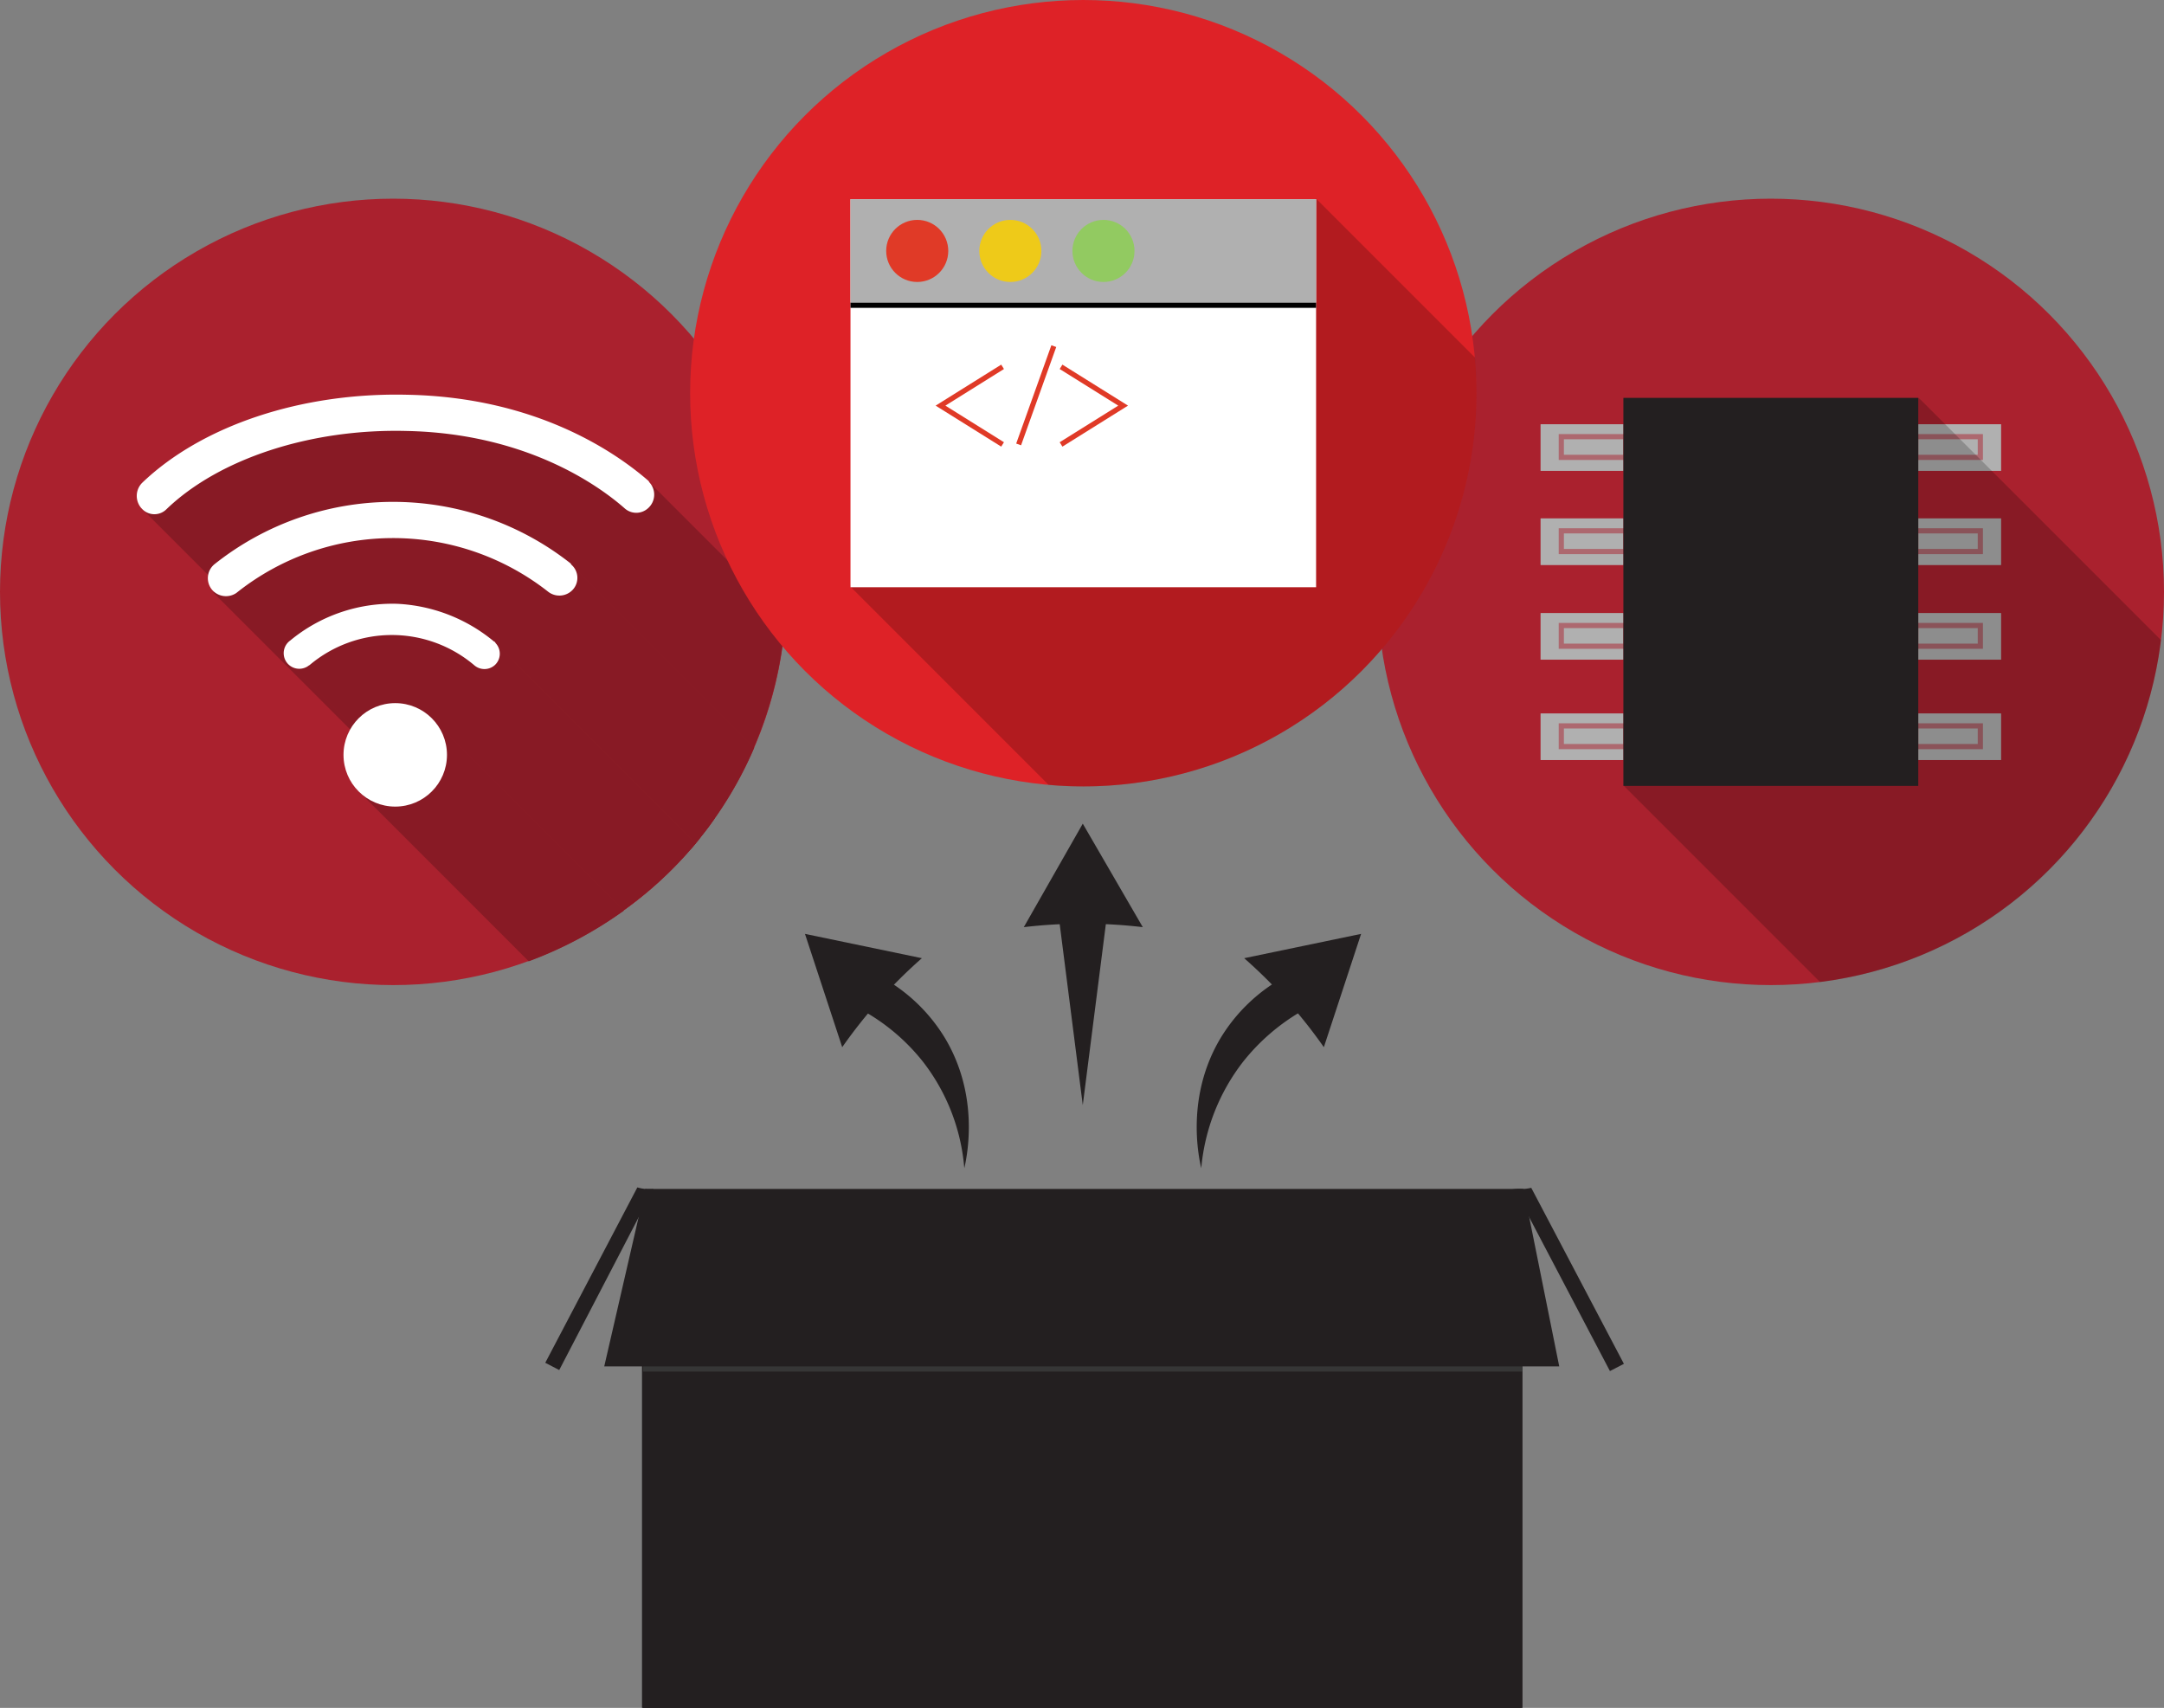 <svg xmlns="http://www.w3.org/2000/svg" viewBox="0 0 418.3 330.1">
    <rect x="0" y="0" width="418.3" height="330.1" fill="#808080" stroke="none"/>
    <defs>
        <style>
            .cls-1 {
                fill: #aa212e;
            }
            .cls-2 {
                opacity: 0.2;
            }
            .cls-2,
            .cls-6 {
                isolation: isolate;
            }
            .cls-3 {
                fill: #fff;
            }
            .cls-4,
            .cls-6 {
                fill: #b0b0b0;
            }
            .cls-12,
            .cls-13,
            .cls-5 {
                fill: none;
                stroke-miterlimit: 10;
            }
            .cls-5 {
                stroke: #aa212e;
            }
            .cls-6 {
                opacity: 0.5;
            }
            .cls-7 {
                fill: #231f20;
            }
            .cls-8 {
                fill: #de2227;
            }
            .cls-9 {
                fill: #e03a27;
            }
            .cls-10 {
                fill: #eeca19;
            }
            .cls-11 {
                fill: #92ca61;
            }
            .cls-12 {
                stroke: #e03a27;
            }
            .cls-13 {
                stroke: #363636;
            }
            #arrow-left {
              transform-origin: 0% 100%;
            }

            #arrow-right {
              transform-origin: 100% 100%;
            }
            
            #box-open, #box-close {
              transform-origin: 209.3px 280.1px;
            }

            @keyframes box {
              100% { transform: scale(.5); }
            }
            #box-open { animation-name: box; animation-duration: 100ms; animation-fill-mode: both; }
            
            @keyframes wi-fi {
              0% { transform: translateX(135px); }
              100% { transform: translateX(171px) translateY(220px) scale(.5); }
            }
            #icon-Wi-Fi { animation-name: wi-fi; animation-duration: 1ms; animation-fill-mode: forwards; }

            @keyframes chip {
              0% { transform: translateX(-135px); }
              100% { transform: translateX(39px) translateY(220px) scale(.5); }
            }
            #chipset { animation-name: chip; animation-duration: 1ms; animation-fill-mode: forwards; }

            @keyframes code {
              100% { transform: translateX(105px) translateY(240px) scale(.5); }
            }
            #icon-code { animation-name: code; animation-duration: 1ms; animation-fill-mode: forwards; }

            @keyframes arrow {
              100% { transform:  translateY(100px); }
            }
            g[id^="arrow"] { animation-name: arrow; animation-duration: 1ms; animation-fill-mode: forwards; }



            @keyframes box-active {
              0% {transform: scale(.5);}
              100% {transform: scale(1);}
            }
            .active #box-open {animation-name: box-active; animation-duration: 300ms; animation-fill-mode: both;}

            @keyframes boxClose-active {

            }
            #box-close {animation-name: boxClose-active; animation-duration: 1000ms; animation-fill-mode: forwards;}

            @keyframes wi-fi-active {
              0% { transform: translateX(171px) translateY(220px) scale(.5); }
              50% { transform: translateX(171px) translateY(150px) scale(.5); }
              100% { transform: translateX(0px) translateY(0px) scale(1); }
            }
            .active #icon-Wi-Fi{ animation-name: wi-fi-active; animation-duration: 1s; animation-fill-mode: both;   }

            @keyframes arrow-left {
              0% { transform:  translateY(100px); }
              50% { transform:  translateY(50px) rotate(45deg); }
              100% { transform:  translateY(0px)  rotate(0deg); }
            }
            .active #arrow-left { animation-name: arrow-left; animation-duration: 1s; animation-delay: 800ms; animation-fill-mode: both;  }

            @keyframes chip-active {
            0% { transform: translateX(39px) translateY(220px) scale(.5); }
            50% { transform: translateX(39px) translateY(150px) scale(.5); }
            100% { transform: translateX(0px) translateY(0px) scale(1); }
            }
            .active #chipset { animation-name: chip-active; animation-duration: 1s; animation-delay: 1800ms; animation-fill-mode: both; }

            @keyframes arrow-right{
              0% { transform:  translateY(100px); }
              50% { transform:  translateY(50px) rotate(-45deg); }
              100% { transform:  translateY(0px)  rotate(0deg); }
            }
            .active #arrow-right { animation-name: arrow-right; animation-duration: 1s; animation-delay: 2000ms; animation-fill-mode: both; }

            @keyframes code-active {
              0% { transform: translateX(105px) translateY(240px) scale(.5); }
              100% { transform: translateX(0) translateY(0) scale(1); }
            }
            .active #icon-code { animation-name: code-active; animation-duration: 1s; animation-delay: 3000ms; animation-fill-mode: both; }

            @keyframes arrow-top {
              0% { transform:  translateY(100px); }
              100% { transform:  translateY(0px); }
            }
            .active #arrow-top { animation-name: arrow-top;  animation-duration: 300ms; animation-delay: 3800ms; animation-fill-mode: both; }



        </style>
    </defs>
    <title>Ресурс 2</title>

    <g id="items-box-2">
        <g id="icon-Wi-Fi"><circle class="cls-1" cx="76" cy="114.4" r="76"/>
            <g id="line-3"><path class="cls-1" d="M148.6,168.6Z"/><path class="cls-1" d="M161.7,134.9v0Z"/><path class="cls-1" d="M162.2,130.1h0v0Z"/><path
                class="cls-1"
                d="M134,163.6c.4-.5.9-1,1.3-1.6.1-.1.2-.3.3-.4.9-1.1,1.8-2.3,2.6-3.5V158a76.9,76.9,0,0,0,13.1-33.6v-.2c.2-1.4.3-2.9.4-4.3v-.5L126.2,93.9a28,28,0,0,1-6.4-1.3c-4-1.3-7.5-3.7-11.5-5-9.2-3-18.4-5.2-28.2-5a125.81,125.81,0,0,0-28,3.1,83.53,83.53,0,0,0-13.9,4.5c-3,1.4-8,3.7-9.8,6.6a7.55,7.55,0,0,1-1.1,1.4l83.6,83.6a65,65,0,0,0,6.3-3.7l.1-.1a21.41,21.41,0,0,0,1.9-1.3c.1-.1.3-.2.4-.3,1-.7,2-1.5,3-2.2.3-.2.5-.4.8-.6a17.41,17.41,0,0,0,1.4-1.2,7,7,0,0,1,1-.8c.7-.6,1.4-1.3,2.1-1.9.3-.3.7-.6,1-.9l1.2-1.2.9-.9c.7-.8,1.4-1.5,2.1-2.3A3.78,3.78,0,0,0,134,163.6Z"/><path class="cls-2" d="M161.7,134.9v0Z"/><path class="cls-2" d="M162.2,130.1h0v0Z"/><path class="cls-2" d="M148.6,168.6Z"/><path
                class="cls-2"
                d="M134,163.6c.4-.5.9-1,1.3-1.6.1-.1.2-.3.3-.4.9-1.1,1.8-2.3,2.6-3.5V158a76.9,76.9,0,0,0,13.1-33.6v-.2c.2-1.4.3-2.9.4-4.3v-.5L126.2,93.9a28,28,0,0,1-6.4-1.3c-4-1.3-7.5-3.7-11.5-5-9.2-3-18.4-5.2-28.2-5a125.81,125.81,0,0,0-28,3.1,83.53,83.53,0,0,0-13.9,4.5c-3,1.4-8,3.7-9.8,6.6a7.55,7.55,0,0,1-1.1,1.4l83.6,83.6a65,65,0,0,0,6.3-3.7l.1-.1a21.41,21.41,0,0,0,1.9-1.3c.1-.1.3-.2.4-.3,1-.7,2-1.5,3-2.2.3-.2.5-.4.8-.6a17.41,17.41,0,0,0,1.4-1.2,7,7,0,0,1,1-.8c.7-.6,1.4-1.3,2.1-1.9.3-.3.7-.6,1-.9l1.2-1.2.9-.9c.7-.8,1.4-1.5,2.1-2.3A3.78,3.78,0,0,0,134,163.6Z"/><path
                class="cls-3"
                d="M125.3,92.9c-6-5.2-21.3-16.1-46.5-16.6-20.6-.5-39.8,6-51.3,17a3.59,3.59,0,0,0-.1,5l.2.2a3.29,3.29,0,0,0,4.6-.1C42.3,88.7,60,82.8,78.7,83.3c23,.5,37,10.5,42.1,15a3.37,3.37,0,0,0,4.5-.1,3.5,3.5,0,0,0,.2-5A.77.77,0,0,0,125.3,92.9Z"/></g>
            <g id="line-2"><path class="cls-1" d="M145.8,144.5l-35-35a121.87,121.87,0,0,1-16.7-4.7,87.06,87.06,0,0,0-12.4-3.3,5.85,5.85,0,0,1-1.9.4,62.77,62.77,0,0,0-21.8,4c-5.2,2-9.7,4.8-14.8,6.8a3.55,3.55,0,0,1-2,1.8l68.1,68.1A74.88,74.88,0,0,0,145.8,144.5Z"/><path class="cls-2" d="M145.8,144.5l-35-35a121.87,121.87,0,0,1-16.7-4.7,87.06,87.06,0,0,0-12.4-3.3,5.85,5.85,0,0,1-1.9.4,62.77,62.77,0,0,0-21.8,4c-5.2,2-9.7,4.8-14.8,6.8a3.55,3.55,0,0,1-2,1.8l68.1,68.1A74.88,74.88,0,0,0,145.8,144.5Z"/><path class="cls-3" d="M110.3,108.9a55.45,55.45,0,0,0-68.9.2A3.49,3.49,0,0,0,41,114a3.55,3.55,0,0,0,4.7.6,48.54,48.54,0,0,1,60.3-.2,3.53,3.53,0,0,0,4.7-.4,3.39,3.39,0,0,0-.3-4.9A.35.35,0,0,0,110.3,108.9Z"/></g>
            <g id="lime-1"><path
                class="cls-1"
                d="M134.5,163,95,123.5h-.3a5.29,5.29,0,0,1-3-.9h-.2a4.38,4.38,0,0,1-3.8-1.8,4.57,4.57,0,0,1-3.8-2,4.84,4.84,0,0,1-2.6.7,4.6,4.6,0,0,1-3.3-1.3,4.3,4.3,0,0,1-3.4,1.3,5.33,5.33,0,0,1-2.4-.6,4.69,4.69,0,0,1-3.5,1.5,4.42,4.42,0,0,1-2.2-.5,4.54,4.54,0,0,1-3.3,1.9,4.42,4.42,0,0,1-4.2,3,4.19,4.19,0,0,1-3.3,3.1L110,182.2A73.17,73.17,0,0,0,134.5,163Z"/><path
                class="cls-2"
                d="M134.5,163,95,123.5h-.3a5.29,5.29,0,0,1-3-.9h-.2a4.38,4.38,0,0,1-3.8-1.8,4.57,4.57,0,0,1-3.8-2,4.84,4.84,0,0,1-2.6.7,4.6,4.6,0,0,1-3.3-1.3,4.3,4.3,0,0,1-3.4,1.3,5.33,5.33,0,0,1-2.4-.6,4.69,4.69,0,0,1-3.5,1.5,4.42,4.42,0,0,1-2.2-.5,4.54,4.54,0,0,1-3.3,1.9,4.42,4.42,0,0,1-4.2,3,4.34,4.34,0,0,1-3.3,3.1L110,182.2A74.17,74.17,0,0,0,134.5,163Z"/><path class="cls-3" d="M95.5,124a31.63,31.63,0,0,0-18.8-7.3,31,31,0,0,0-20.6,7.1,3,3,0,1,0,3.5,4.9c.1-.1.2-.1.3-.2a24.65,24.65,0,0,1,31.8.1,3,3,0,0,0,4-.1,3,3,0,0,0,.1-4.2Q95.65,124,95.5,124Z"/></g>
            <g id="circle"><path class="cls-1" d="M82.4,141.6a4.22,4.22,0,0,1-3.6,1.6,4.64,4.64,0,0,1-3.2,1.7,4.54,4.54,0,0,1-2.7,2,4.81,4.81,0,0,1-1.2,1.6,4.72,4.72,0,0,1-3,3.8l33.5,33.5a77.31,77.31,0,0,0,18.4-9.8L85,140.4A4.2,4.2,0,0,1,82.4,141.6Z"/><path class="cls-2" d="M82.4,141.6a4.22,4.22,0,0,1-3.6,1.6,4.64,4.64,0,0,1-3.2,1.7,4.54,4.54,0,0,1-2.7,2,4.81,4.81,0,0,1-1.2,1.6,4.72,4.72,0,0,1-3,3.8l33.5,33.5a77.31,77.31,0,0,0,18.4-9.8L85,140.4A4.2,4.2,0,0,1,82.4,141.6Z"/><circle class="cls-3" cx="76.4" cy="145.9" r="10"/></g>
        </g>
        <g id="arrow-right"><path class="cls-7" d="M263.1,180.5l-7.2,21.9a96.72,96.72,0,0,0-15.4-17.2Z"/><path class="cls-7" d="M232.2,225.8c-.6-2.6-2.9-14,3.7-25.1a33,33,0,0,1,12.6-12l3,6.8a40,40,0,0,0-11.2,9.7A39.21,39.21,0,0,0,232.2,225.8Z"/></g>
        <g id="arrow-top"><path class="cls-7" d="M209.3,213.6l-4.5-35.3h9Z"/><path class="cls-7" d="M209.3,159.2l11.6,20a98.3,98.3,0,0,0-23,0Z"/></g>
        <g id="arrow-left" ><path class="cls-7" d="M155.6,180.5l7.2,21.9a96.72,96.72,0,0,1,15.4-17.2Z"/><path class="cls-7" d="M186.4,225.8c.6-2.6,2.9-14-3.7-25.1a33,33,0,0,0-12.6-12l-3,6.8a39.08,39.08,0,0,1,11.3,9.7A38.6,38.6,0,0,1,186.4,225.8Z"/></g>
        <g id="chipset"><circle class="cls-1" cx="342.3" cy="114.4" r="76"/><rect class="cls-4" x="297.8" y="82" width="16" height="9"/><rect class="cls-5" x="301.8" y="84.4" width="12.5" height="4"/><rect class="cls-6" x="297.8" y="82" width="16" height="9"/><rect class="cls-4" x="297.8" y="100.2" width="16" height="9"/><rect class="cls-5" x="301.8" y="102.6" width="12.5" height="4"/><rect class="cls-6" x="297.8" y="100.2" width="16" height="9"/><rect class="cls-4" x="297.8" y="118.5" width="16" height="9"/><rect class="cls-5" x="301.8" y="120.9" width="12.5" height="4"/><rect class="cls-6" x="297.8" y="118.5" width="16" height="9"/><rect class="cls-4" x="297.8" y="137.9" width="16" height="9"/><rect class="cls-5" x="301.8" y="140.3" width="12.5" height="4"/><rect class="cls-6" x="297.8" y="137.9" width="16" height="9"/><rect class="cls-4" x="370.8" y="82" width="16" height="9"/><rect class="cls-5" x="370.3" y="84.4" width="12.5" height="4"/><rect class="cls-6" x="370.8" y="82" width="16" height="9"/><rect class="cls-4" x="370.8" y="100.2" width="16" height="9"/><rect class="cls-5" x="370.3" y="102.6" width="12.5" height="4"/><rect class="cls-6" x="370.8" y="100.2" width="16" height="9"/><rect class="cls-4" x="370.8" y="118.5" width="16" height="9"/><rect class="cls-5" x="370.3" y="120.9" width="12.5" height="4"/><rect class="cls-6" x="370.8" y="118.5" width="16" height="9"/><rect class="cls-4" x="370.8" y="137.9" width="16" height="9"/><rect class="cls-5" x="370.3" y="140.3" width="12.5" height="4"/><rect class="cls-6" x="370.8" y="137.9" width="16" height="9"/><path class="cls-2" d="M417.7,123.7,371.2,77.2c-.1,0-.1-.1-.2-.2l-.2-.1h0l-56.9,75,37.9,37.9A75.8,75.8,0,0,0,417.7,123.7Z"/><rect id="chip" class="cls-7" x="313.8" y="76.9" width="57" height="75"/></g>
        <g id="icon-code"><circle class="cls-8" cx="209.4" cy="76" r="76"/><path class="cls-2" d="M285.4,76q0-3.45-.3-6.9L254.4,38.4l-90.1,74.9,38.4,38.4c2.2.2,4.4.3,6.7.3a76,76,0,0,0,76-76Z"/><rect class="cls-3" x="164.4" y="38.5" width="90" height="75"/><rect class="cls-4" x="164.4" y="38.5" width="90" height="20"/><rect x="164.4" y="58.5" width="90" height="1"/><circle class="cls-9" cx="177.3" cy="48.5" r="6"/><circle class="cls-10" cx="195.3" cy="48.5" r="6"/><circle class="cls-11" cx="213.3" cy="48.5" r="6"/><polyline class="cls-12" points="193.8 85.9 181.8 78.4 193.8 70.9"/><polyline class="cls-12" points="205.1 85.9 217.1 78.4 205.1 70.9"/><line class="cls-12" x1="196.9" y1="85.9" x2="203.7" y2="66.9"/></g><rect id="box-close" class="cls-7" x="124.1" y="230.1" width="170" height="100"/>
        <g id="box-open"><rect class="cls-7" x="124.3" y="230.1" width="170" height="100"/><path class="cls-7" d="M301.4,264.1l-6.9-34.3H124.7l-7.9,34.3Z"/><line class="cls-13" x1="124.3" y1="264.6" x2="294.3" y2="264.6"/><path class="cls-7" d="M108.1,264.8l-2.7-1.4,17.8-33.9a8.2,8.2,0,0,0,3.1.3Z"/><path class="cls-7" d="M311.2,265l-17.9-34.1c-.9-.6-1-.9-1-1a7.22,7.22,0,0,1,2.1-.1,7.72,7.72,0,0,0,1.5-.2h.1l17.9,34Z"/></g>

    </g>

</svg>

